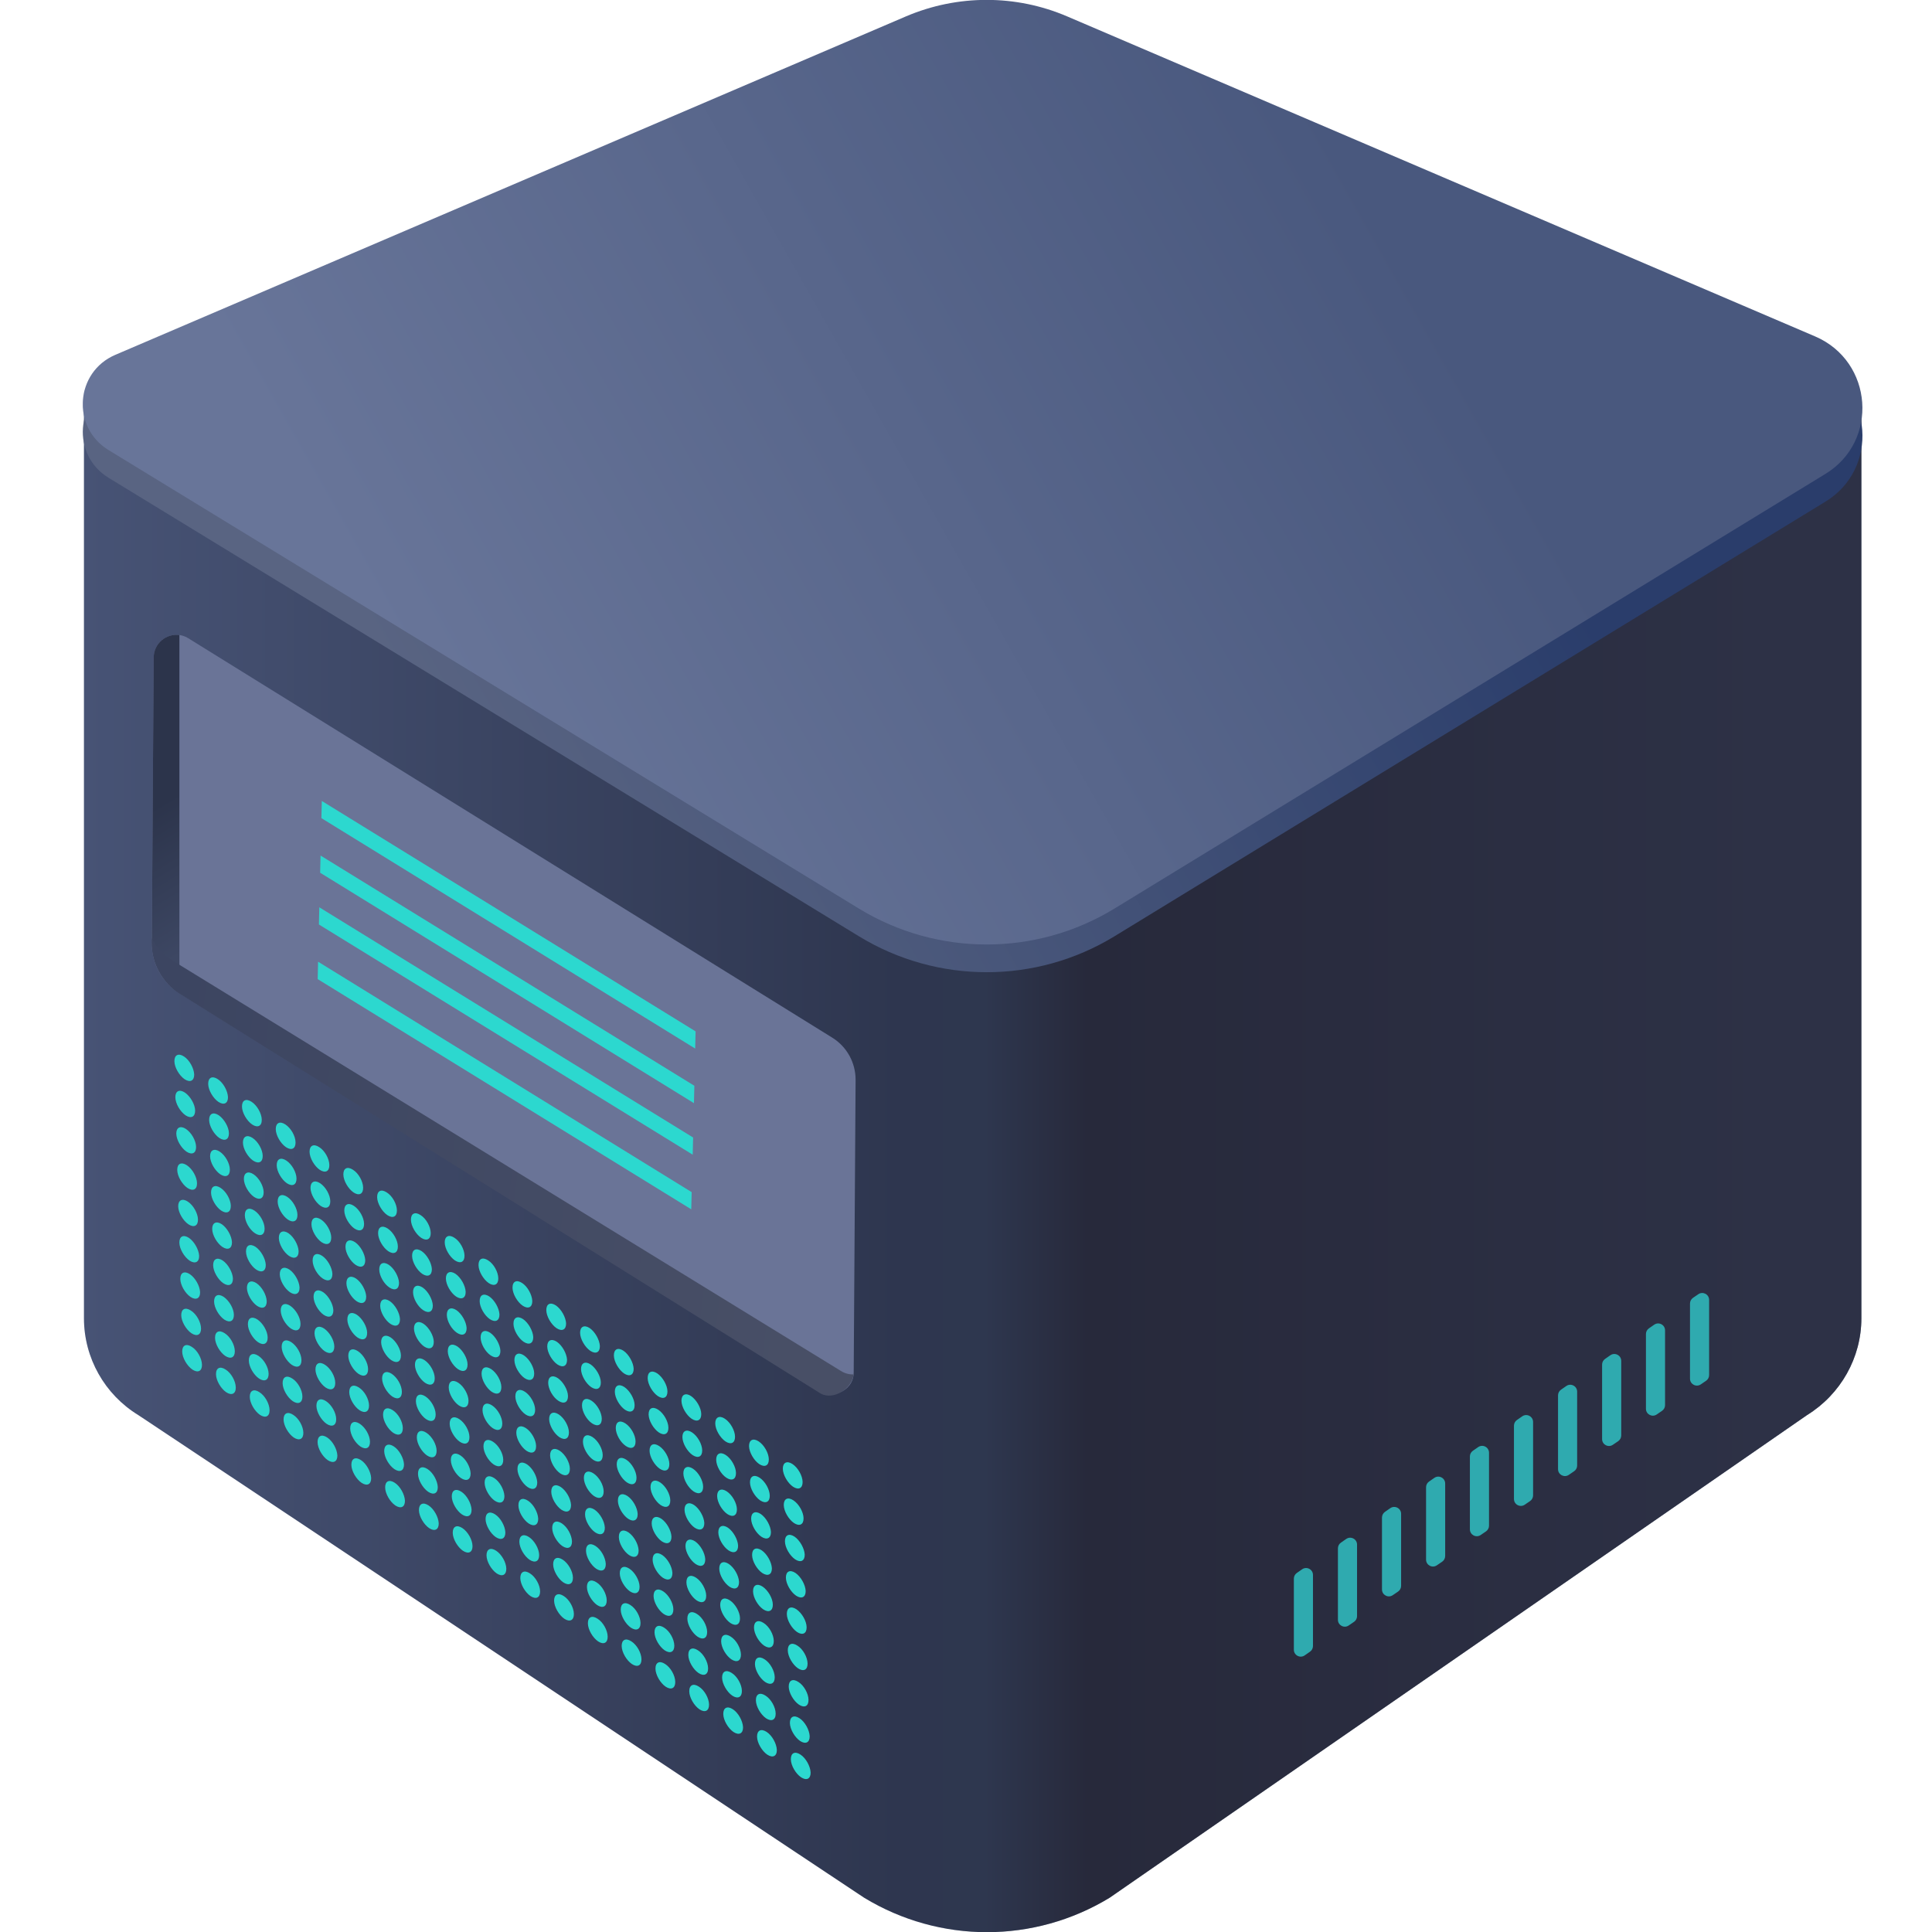 <svg width="140" height="140" viewBox="0 0 140 140" fill="none" xmlns="http://www.w3.org/2000/svg">
<g clip-path="url(#clip0)">
<path d="M6.084 28.267V95.53C6.084 98.402 7.588 101.055 10.021 102.542L62.618 137.516C68.093 140.845 74.936 140.845 80.41 137.516L130.946 102.542C133.379 101.038 134.882 98.385 134.882 95.53V28.892L6.084 28.267Z" fill="url(#paint0_linear)"/>
<path d="M6.084 28.892V95.53C6.084 98.402 7.588 101.055 10.021 102.542L62.618 137.516C68.093 140.845 74.936 140.845 80.41 137.516L130.946 102.542C133.379 101.038 134.882 98.385 134.882 95.53V28.892H6.084Z" fill="url(#paint1_linear)"/>
<path d="M132.267 36.358L80.751 67.852C75.074 71.316 67.927 71.316 62.25 67.852L7.862 34.618C5.175 32.979 5.446 28.974 8.352 27.724L65.663 3.191C69.397 1.603 73.604 1.603 77.321 3.191L131.54 26.389C135.747 28.197 136.17 33.992 132.267 36.358Z" fill="url(#paint2_linear)"/>
<path d="M132.264 34.349L80.748 65.844C75.071 69.307 67.924 69.307 62.247 65.844L7.859 32.609C5.172 30.97 5.443 26.966 8.349 25.716L65.66 1.183C69.394 -0.405 73.601 -0.405 77.318 1.183L131.537 24.381C135.744 26.189 136.167 31.984 132.264 34.349Z" fill="url(#paint3_linear)"/>
<path d="M93.758 114.394C93.758 114.23 93.838 114.077 93.972 113.983L94.358 113.715C94.689 113.485 95.143 113.722 95.143 114.126V119.278C95.143 119.441 95.063 119.595 94.928 119.688L94.543 119.956C94.212 120.187 93.758 119.949 93.758 119.546V114.394ZM96.951 117.376C96.951 117.777 97.401 118.015 97.733 117.788L98.118 117.525C98.255 117.432 98.337 117.278 98.337 117.112V111.929C98.337 111.525 97.883 111.288 97.551 111.519L97.166 111.787C97.031 111.88 96.951 112.033 96.951 112.197V117.376ZM100.144 115.179C100.144 115.581 100.594 115.819 100.926 115.592L101.312 115.329C101.448 115.236 101.53 115.081 101.53 114.916V109.699C101.53 109.295 101.076 109.058 100.744 109.288L100.359 109.556C100.225 109.65 100.144 109.803 100.144 109.967V115.179ZM103.338 113.016C103.338 113.418 103.788 113.656 104.12 113.429L104.505 113.166C104.642 113.073 104.723 112.918 104.723 112.753V107.503C104.723 107.099 104.269 106.862 103.938 107.092L103.552 107.36C103.418 107.453 103.338 107.607 103.338 107.77V113.016ZM106.514 110.82C106.514 111.222 106.964 111.459 107.296 111.233L107.682 110.97C107.818 110.876 107.9 110.722 107.9 110.557V105.272C107.9 104.868 107.446 104.631 107.114 104.862L106.729 105.13C106.594 105.223 106.514 105.376 106.514 105.54V110.82ZM109.707 108.623C109.707 109.025 110.158 109.263 110.489 109.036L110.875 108.773C111.011 108.68 111.093 108.525 111.093 108.36V103.042C111.093 102.638 110.639 102.401 110.308 102.631L109.922 102.899C109.788 102.993 109.707 103.146 109.707 103.31V108.623ZM112.901 106.461C112.901 106.863 113.351 107.1 113.683 106.874L114.068 106.61C114.205 106.517 114.286 106.363 114.286 106.198V100.846C114.286 100.442 113.832 100.204 113.501 100.435L113.115 100.703C112.981 100.796 112.901 100.95 112.901 101.113V106.461ZM116.094 104.281C116.094 104.683 116.544 104.921 116.876 104.694L117.262 104.431C117.398 104.338 117.48 104.183 117.48 104.018V98.615C117.48 98.212 117.026 97.974 116.694 98.205L116.309 98.473C116.174 98.566 116.094 98.719 116.094 98.883V104.281ZM119.271 102.085C119.271 102.487 119.721 102.724 120.053 102.498L120.438 102.234C120.574 102.141 120.656 101.987 120.656 101.821V96.402C120.656 95.998 120.202 95.761 119.871 95.991L119.485 96.259C119.351 96.353 119.271 96.506 119.271 96.67V102.085ZM122.682 94.046C122.546 94.139 122.464 94.294 122.464 94.459V99.905C122.464 100.307 122.914 100.545 123.246 100.318L123.631 100.055C123.768 99.962 123.849 99.807 123.849 99.642V94.196C123.849 93.794 123.399 93.556 123.067 93.783L122.682 94.046Z" fill="#2FAAAF"/>
<path d="M59.432 100.746L12.994 71.973C11.765 71.203 11 69.855 11 68.397L11.137 47.656C11.137 46.363 12.557 45.565 13.65 46.253L60.306 75.191C61.372 75.852 62 77.007 62 78.245L61.863 99.398C61.918 100.636 60.525 101.434 59.432 100.746Z" fill="url(#paint4_linear)"/>
<path d="M14.072 77.858C14.078 78.32 13.777 78.468 13.374 78.202C12.988 77.936 12.644 77.351 12.638 76.904C12.632 76.441 12.933 76.294 13.335 76.559C13.722 76.809 14.049 77.395 14.072 77.858Z" fill="#2CD8CF"/>
<path d="M16.52 79.499C16.526 79.962 16.225 80.109 15.823 79.844C15.436 79.578 15.093 78.992 15.086 78.546C15.08 78.083 15.381 77.935 15.784 78.201C16.17 78.451 16.498 79.036 16.52 79.499Z" fill="#2CD8CF"/>
<path d="M18.969 81.14C18.975 81.603 18.674 81.751 18.271 81.485C17.885 81.219 17.541 80.634 17.535 80.187C17.529 79.724 17.83 79.576 18.233 79.842C18.619 80.092 18.962 80.678 18.969 81.14Z" fill="#2CD8CF"/>
<path d="M21.417 82.782C21.424 83.244 21.122 83.392 20.72 83.126C20.333 82.861 19.99 82.275 19.983 81.828C19.977 81.366 20.278 81.218 20.681 81.483C21.084 81.749 21.411 82.319 21.417 82.782Z" fill="#2CD8CF"/>
<path d="M23.866 84.423C23.872 84.886 23.571 85.034 23.169 84.768C22.782 84.502 22.439 83.916 22.432 83.47C22.426 83.007 22.727 82.859 23.13 83.125C23.532 83.374 23.859 83.96 23.866 84.423Z" fill="#2CD8CF"/>
<path d="M26.314 86.064C26.321 86.527 26.02 86.675 25.617 86.409C25.23 86.143 24.887 85.558 24.881 85.111C24.874 84.648 25.175 84.501 25.578 84.766C25.98 85.016 26.308 85.602 26.314 86.064Z" fill="#2CD8CF"/>
<path d="M28.762 87.706C28.769 88.169 28.468 88.316 28.065 88.051C27.678 87.785 27.335 87.199 27.329 86.752C27.323 86.29 27.624 86.142 28.026 86.408C28.429 86.657 28.756 87.243 28.762 87.706Z" fill="#2CD8CF"/>
<path d="M31.211 89.347C31.218 89.81 30.917 89.958 30.514 89.692C30.127 89.426 29.784 88.841 29.778 88.394C29.771 87.931 30.072 87.783 30.475 88.049C30.878 88.299 31.205 88.885 31.211 89.347Z" fill="#2CD8CF"/>
<path d="M33.66 90.988C33.666 91.451 33.365 91.599 32.962 91.333C32.575 91.067 32.232 90.481 32.226 90.034C32.22 89.588 32.521 89.424 32.923 89.69C33.326 89.939 33.653 90.525 33.66 90.988Z" fill="#2CD8CF"/>
<path d="M36.108 92.63C36.115 93.093 35.813 93.241 35.411 92.975C35.024 92.709 34.681 92.123 34.675 91.677C34.668 91.214 34.969 91.066 35.372 91.332C35.774 91.582 36.102 92.167 36.108 92.63Z" fill="#2CD8CF"/>
<path d="M38.572 94.271C38.579 94.734 38.278 94.882 37.875 94.616C37.488 94.35 37.145 93.764 37.139 93.318C37.132 92.855 37.434 92.707 37.836 92.973C38.223 93.223 38.55 93.809 38.572 94.271Z" fill="#2CD8CF"/>
<path d="M41.021 95.896C41.027 96.359 40.726 96.507 40.324 96.241C39.937 95.975 39.594 95.39 39.587 94.943C39.581 94.48 39.882 94.332 40.285 94.598C40.671 94.864 40.999 95.45 41.021 95.896Z" fill="#2CD8CF"/>
<path d="M43.469 97.539C43.476 98.001 43.175 98.149 42.772 97.884C42.385 97.618 42.042 97.032 42.036 96.585C42.03 96.139 42.331 95.975 42.733 96.24C43.12 96.506 43.447 97.092 43.469 97.539Z" fill="#2CD8CF"/>
<path d="M45.918 99.179C45.924 99.642 45.623 99.79 45.22 99.524C44.834 99.258 44.49 98.672 44.484 98.226C44.478 97.763 44.779 97.615 45.181 97.881C45.568 98.147 45.895 98.733 45.918 99.179Z" fill="#2CD8CF"/>
<path d="M48.366 100.821C48.373 101.283 48.072 101.431 47.669 101.165C47.282 100.9 46.939 100.314 46.933 99.867C46.926 99.404 47.227 99.257 47.63 99.522C48.017 99.788 48.36 100.374 48.366 100.821Z" fill="#2CD8CF"/>
<path d="M50.815 102.463C50.821 102.926 50.52 103.073 50.117 102.808C49.731 102.542 49.387 101.956 49.381 101.509C49.375 101.063 49.676 100.899 50.078 101.165C50.465 101.431 50.809 102.016 50.815 102.463Z" fill="#2CD8CF"/>
<path d="M53.263 104.104C53.27 104.567 52.969 104.715 52.566 104.449C52.179 104.183 51.836 103.598 51.83 103.151C51.824 102.704 52.125 102.54 52.527 102.806C52.93 103.072 53.257 103.658 53.263 104.104Z" fill="#2CD8CF"/>
<path d="M55.712 105.746C55.718 106.208 55.417 106.356 55.014 106.091C54.628 105.825 54.285 105.239 54.278 104.792C54.272 104.346 54.573 104.182 54.976 104.448C55.378 104.713 55.706 105.299 55.712 105.746Z" fill="#2CD8CF"/>
<path d="M58.16 107.387C58.166 107.85 57.865 107.998 57.463 107.732C57.076 107.466 56.733 106.88 56.727 106.434C56.72 105.987 57.021 105.823 57.424 106.089C57.827 106.355 58.154 106.94 58.16 107.387Z" fill="#2CD8CF"/>
<path d="M14.14 80.473C14.146 80.936 13.845 81.084 13.443 80.818C13.056 80.552 12.713 79.967 12.706 79.52C12.7 79.057 13.001 78.909 13.404 79.175C13.79 79.441 14.134 80.026 14.14 80.473Z" fill="#2CD8CF"/>
<path d="M16.589 82.115C16.595 82.577 16.294 82.725 15.891 82.46C15.505 82.194 15.161 81.608 15.155 81.161C15.149 80.699 15.45 80.551 15.852 80.817C16.239 81.082 16.582 81.668 16.589 82.115Z" fill="#2CD8CF"/>
<path d="M19.037 83.757C19.044 84.22 18.742 84.368 18.34 84.102C17.953 83.836 17.61 83.25 17.604 82.804C17.597 82.357 17.898 82.193 18.301 82.459C18.703 82.724 19.031 83.31 19.037 83.757Z" fill="#2CD8CF"/>
<path d="M21.486 85.398C21.492 85.86 21.191 86.008 20.788 85.742C20.402 85.477 20.058 84.891 20.052 84.444C20.046 83.981 20.347 83.834 20.75 84.099C21.152 84.365 21.48 84.951 21.486 85.398Z" fill="#2CD8CF"/>
<path d="M23.934 87.04C23.941 87.503 23.639 87.65 23.237 87.385C22.85 87.119 22.507 86.533 22.5 86.086C22.494 85.64 22.795 85.476 23.198 85.742C23.601 86.007 23.928 86.593 23.934 87.04Z" fill="#2CD8CF"/>
<path d="M26.382 88.68C26.389 89.143 26.088 89.291 25.685 89.025C25.298 88.759 24.955 88.174 24.949 87.727C24.942 87.264 25.244 87.116 25.646 87.382C26.049 87.648 26.376 88.234 26.382 88.68Z" fill="#2CD8CF"/>
<path d="M28.831 90.322C28.838 90.784 28.536 90.932 28.134 90.667C27.747 90.401 27.404 89.815 27.398 89.368C27.391 88.906 27.692 88.758 28.095 89.023C28.498 89.289 28.825 89.875 28.831 90.322Z" fill="#2CD8CF"/>
<path d="M31.295 91.963C31.302 92.425 31.001 92.573 30.598 92.308C30.211 92.042 29.868 91.456 29.862 91.009C29.855 90.547 30.157 90.399 30.559 90.665C30.946 90.93 31.273 91.516 31.295 91.963Z" fill="#2CD8CF"/>
<path d="M33.744 93.605C33.751 94.068 33.45 94.216 33.047 93.95C32.66 93.684 32.317 93.098 32.311 92.652C32.304 92.205 32.605 92.041 33.008 92.307C33.395 92.573 33.722 93.159 33.744 93.605Z" fill="#2CD8CF"/>
<path d="M36.193 95.246C36.199 95.708 35.898 95.856 35.495 95.591C35.108 95.325 34.765 94.739 34.759 94.292C34.752 93.83 35.054 93.682 35.456 93.947C35.843 94.213 36.17 94.799 36.193 95.246Z" fill="#2CD8CF"/>
<path d="M38.641 96.887C38.648 97.35 38.346 97.498 37.944 97.232C37.557 96.966 37.214 96.38 37.208 95.934C37.201 95.471 37.502 95.323 37.905 95.589C38.292 95.855 38.619 96.441 38.641 96.887Z" fill="#2CD8CF"/>
<path d="M41.09 98.529C41.096 98.992 40.795 99.14 40.392 98.874C40.005 98.608 39.662 98.023 39.656 97.576C39.65 97.129 39.951 96.966 40.353 97.231C40.74 97.497 41.067 98.083 41.09 98.529Z" fill="#2CD8CF"/>
<path d="M43.538 100.171C43.544 100.634 43.243 100.781 42.84 100.516C42.454 100.25 42.111 99.664 42.104 99.217C42.098 98.771 42.399 98.607 42.802 98.873C43.188 99.138 43.532 99.724 43.538 100.171Z" fill="#2CD8CF"/>
<path d="M45.986 101.811C45.993 102.274 45.692 102.422 45.289 102.156C44.903 101.89 44.559 101.305 44.553 100.858C44.547 100.395 44.848 100.247 45.25 100.513C45.637 100.779 45.98 101.365 45.986 101.811Z" fill="#2CD8CF"/>
<path d="M48.435 103.453C48.441 103.915 48.14 104.063 47.738 103.798C47.351 103.532 47.008 102.946 47.001 102.499C46.995 102.037 47.296 101.889 47.699 102.154C48.101 102.42 48.429 103.006 48.435 103.453Z" fill="#2CD8CF"/>
<path d="M50.884 105.095C50.89 105.558 50.589 105.705 50.186 105.44C49.8 105.174 49.456 104.588 49.45 104.142C49.444 103.695 49.745 103.531 50.147 103.797C50.55 104.062 50.877 104.648 50.884 105.095Z" fill="#2CD8CF"/>
<path d="M53.332 106.736C53.338 107.199 53.037 107.347 52.635 107.081C52.232 106.816 51.905 106.23 51.898 105.783C51.892 105.336 52.193 105.172 52.596 105.438C52.998 105.704 53.326 106.29 53.332 106.736Z" fill="#2CD8CF"/>
<path d="M55.78 108.378C55.787 108.841 55.486 108.988 55.083 108.723C54.696 108.457 54.353 107.871 54.347 107.424C54.34 106.978 54.641 106.814 55.044 107.08C55.447 107.345 55.774 107.931 55.78 108.378Z" fill="#2CD8CF"/>
<path d="M58.229 110.018C58.235 110.481 57.934 110.629 57.532 110.363C57.145 110.097 56.802 109.512 56.795 109.065C56.789 108.602 57.09 108.454 57.493 108.72C57.895 108.986 58.223 109.572 58.229 110.018Z" fill="#2CD8CF"/>
<path d="M14.209 83.106C14.215 83.569 13.914 83.717 13.511 83.451C13.125 83.185 12.782 82.6 12.775 82.153C12.769 81.706 13.07 81.542 13.473 81.808C13.875 82.074 14.203 82.659 14.209 83.106Z" fill="#2CD8CF"/>
<path d="M16.657 84.748C16.664 85.21 16.363 85.358 15.96 85.093C15.573 84.827 15.23 84.241 15.224 83.794C15.217 83.348 15.518 83.184 15.921 83.45C16.324 83.715 16.651 84.301 16.657 84.748Z" fill="#2CD8CF"/>
<path d="M19.106 86.389C19.112 86.852 18.811 87 18.409 86.734C18.022 86.468 17.679 85.882 17.672 85.436C17.666 84.989 17.967 84.825 18.37 85.091C18.772 85.356 19.1 85.942 19.106 86.389Z" fill="#2CD8CF"/>
<path d="M21.554 88.029C21.561 88.492 21.26 88.64 20.857 88.374C20.47 88.109 20.127 87.523 20.121 87.076C20.114 86.613 20.415 86.466 20.818 86.731C21.221 86.997 21.548 87.583 21.554 88.029Z" fill="#2CD8CF"/>
<path d="M24.003 89.671C24.009 90.134 23.708 90.281 23.305 90.016C22.919 89.75 22.575 89.164 22.569 88.718C22.563 88.255 22.864 88.107 23.266 88.373C23.669 88.638 23.996 89.224 24.003 89.671Z" fill="#2CD8CF"/>
<path d="M26.467 91.312C26.474 91.775 26.172 91.923 25.77 91.657C25.383 91.391 25.04 90.805 25.034 90.359C25.027 89.896 25.328 89.748 25.731 90.014C26.118 90.28 26.445 90.866 26.467 91.312Z" fill="#2CD8CF"/>
<path d="M28.916 92.954C28.922 93.416 28.621 93.564 28.218 93.298C27.816 93.033 27.488 92.447 27.482 92C27.476 91.537 27.777 91.39 28.179 91.655C28.566 91.921 28.893 92.507 28.916 92.954Z" fill="#2CD8CF"/>
<path d="M31.364 94.596C31.371 95.058 31.07 95.206 30.667 94.941C30.264 94.675 29.937 94.089 29.931 93.642C29.924 93.196 30.225 93.032 30.628 93.298C31.015 93.564 31.342 94.149 31.364 94.596Z" fill="#2CD8CF"/>
<path d="M33.813 96.237C33.819 96.7 33.518 96.848 33.115 96.582C32.713 96.317 32.385 95.731 32.379 95.284C32.373 94.837 32.674 94.673 33.076 94.939C33.463 95.205 33.791 95.791 33.813 96.237Z" fill="#2CD8CF"/>
<path d="M36.261 97.878C36.268 98.341 35.967 98.488 35.564 98.223C35.161 97.957 34.834 97.371 34.828 96.924C34.821 96.462 35.122 96.314 35.525 96.579C35.912 96.845 36.239 97.431 36.261 97.878Z" fill="#2CD8CF"/>
<path d="M38.71 99.519C38.716 99.982 38.415 100.13 38.012 99.864C37.626 99.598 37.282 99.013 37.276 98.566C37.27 98.103 37.571 97.955 37.973 98.221C38.36 98.487 38.703 99.072 38.71 99.519Z" fill="#2CD8CF"/>
<path d="M41.158 101.162C41.164 101.624 40.863 101.772 40.461 101.506C40.058 101.241 39.731 100.655 39.724 100.208C39.718 99.761 40.019 99.598 40.422 99.863C40.809 100.129 41.152 100.715 41.158 101.162Z" fill="#2CD8CF"/>
<path d="M43.607 102.802C43.613 103.265 43.312 103.413 42.909 103.147C42.507 102.881 42.179 102.295 42.173 101.849C42.167 101.386 42.468 101.238 42.87 101.504C43.273 101.769 43.6 102.355 43.607 102.802Z" fill="#2CD8CF"/>
<path d="M46.055 104.443C46.061 104.906 45.76 105.054 45.358 104.788C44.955 104.522 44.628 103.937 44.621 103.49C44.615 103.027 44.916 102.879 45.319 103.145C45.721 103.411 46.049 103.997 46.055 104.443Z" fill="#2CD8CF"/>
<path d="M48.504 106.085C48.51 106.547 48.209 106.695 47.806 106.43C47.42 106.164 47.076 105.578 47.07 105.131C47.064 104.669 47.365 104.521 47.767 104.787C48.17 105.052 48.498 105.638 48.504 106.085Z" fill="#2CD8CF"/>
<path d="M50.952 107.727C50.959 108.19 50.657 108.338 50.255 108.072C49.868 107.806 49.525 107.22 49.519 106.774C49.512 106.327 49.813 106.163 50.216 106.429C50.618 106.694 50.946 107.28 50.952 107.727Z" fill="#2CD8CF"/>
<path d="M53.4 109.368C53.407 109.831 53.106 109.979 52.703 109.713C52.316 109.447 51.973 108.862 51.967 108.415C51.961 107.968 52.261 107.805 52.664 108.07C53.067 108.336 53.394 108.922 53.4 109.368Z" fill="#2CD8CF"/>
<path d="M55.865 111.01C55.871 111.472 55.57 111.62 55.168 111.355C54.781 111.089 54.438 110.503 54.431 110.056C54.425 109.61 54.726 109.446 55.129 109.711C55.516 109.977 55.843 110.563 55.865 111.01Z" fill="#2CD8CF"/>
<path d="M58.313 112.65C58.32 113.113 58.019 113.261 57.616 112.995C57.229 112.729 56.886 112.143 56.88 111.697C56.873 111.234 57.174 111.086 57.577 111.352C57.964 111.618 58.291 112.204 58.313 112.65Z" fill="#2CD8CF"/>
<path d="M14.277 85.737C14.284 86.2 13.983 86.348 13.58 86.082C13.193 85.816 12.85 85.231 12.844 84.784C12.837 84.321 13.139 84.174 13.541 84.439C13.944 84.705 14.271 85.291 14.277 85.737Z" fill="#2CD8CF"/>
<path d="M16.726 87.379C16.733 87.842 16.431 87.989 16.029 87.724C15.642 87.458 15.299 86.872 15.293 86.425C15.286 85.963 15.587 85.815 15.99 86.081C16.393 86.346 16.72 86.932 16.726 87.379Z" fill="#2CD8CF"/>
<path d="M19.174 89.02C19.181 89.483 18.88 89.631 18.477 89.365C18.074 89.099 17.747 88.514 17.741 88.067C17.734 87.604 18.035 87.456 18.438 87.722C18.841 87.988 19.168 88.573 19.174 89.02Z" fill="#2CD8CF"/>
<path d="M21.639 90.662C21.645 91.125 21.344 91.273 20.942 91.007C20.555 90.741 20.212 90.156 20.206 89.709C20.199 89.262 20.5 89.099 20.903 89.364C21.29 89.63 21.617 90.216 21.639 90.662Z" fill="#2CD8CF"/>
<path d="M24.087 92.303C24.094 92.766 23.793 92.913 23.39 92.648C22.987 92.382 22.66 91.796 22.654 91.349C22.647 90.887 22.948 90.739 23.351 91.005C23.738 91.27 24.065 91.856 24.087 92.303Z" fill="#2CD8CF"/>
<path d="M26.536 93.945C26.542 94.408 26.241 94.556 25.838 94.29C25.452 94.024 25.108 93.438 25.102 92.992C25.096 92.545 25.397 92.381 25.799 92.647C26.186 92.913 26.514 93.499 26.536 93.945Z" fill="#2CD8CF"/>
<path d="M28.984 95.586C28.991 96.048 28.69 96.196 28.287 95.93C27.9 95.665 27.557 95.079 27.551 94.632C27.544 94.17 27.846 94.022 28.248 94.287C28.635 94.553 28.962 95.139 28.984 95.586Z" fill="#2CD8CF"/>
<path d="M31.433 97.228C31.439 97.691 31.138 97.838 30.735 97.573C30.349 97.307 30.005 96.721 29.999 96.275C29.993 95.828 30.294 95.664 30.697 95.93C31.083 96.196 31.427 96.781 31.433 97.228Z" fill="#2CD8CF"/>
<path d="M33.881 98.868C33.888 99.331 33.587 99.479 33.184 99.213C32.797 98.947 32.454 98.362 32.448 97.915C32.441 97.452 32.742 97.305 33.145 97.57C33.532 97.836 33.875 98.422 33.881 98.868Z" fill="#2CD8CF"/>
<path d="M36.33 100.51C36.336 100.973 36.035 101.12 35.632 100.855C35.246 100.589 34.903 100.003 34.896 99.556C34.89 99.094 35.191 98.946 35.594 99.212C35.996 99.477 36.324 100.063 36.33 100.51Z" fill="#2CD8CF"/>
<path d="M38.778 102.151C38.785 102.614 38.483 102.762 38.081 102.496C37.694 102.23 37.351 101.645 37.345 101.198C37.338 100.735 37.639 100.587 38.042 100.853C38.445 101.119 38.772 101.705 38.778 102.151Z" fill="#2CD8CF"/>
<path d="M41.227 103.794C41.233 104.256 40.932 104.404 40.529 104.138C40.143 103.873 39.8 103.287 39.793 102.84C39.787 102.393 40.088 102.23 40.491 102.495C40.893 102.761 41.221 103.347 41.227 103.794Z" fill="#2CD8CF"/>
<path d="M43.675 105.434C43.682 105.897 43.381 106.045 42.978 105.779C42.591 105.513 42.248 104.927 42.242 104.481C42.235 104.018 42.536 103.87 42.939 104.136C43.342 104.401 43.669 104.987 43.675 105.434Z" fill="#2CD8CF"/>
<path d="M46.124 107.075C46.13 107.538 45.829 107.686 45.426 107.42C45.04 107.154 44.697 106.569 44.69 106.122C44.684 105.659 44.985 105.511 45.388 105.777C45.79 106.043 46.118 106.629 46.124 107.075Z" fill="#2CD8CF"/>
<path d="M48.572 108.718C48.579 109.18 48.278 109.328 47.875 109.063C47.488 108.797 47.145 108.211 47.139 107.764C47.133 107.318 47.433 107.154 47.836 107.42C48.239 107.685 48.566 108.271 48.572 108.718Z" fill="#2CD8CF"/>
<path d="M51.037 110.359C51.043 110.822 50.742 110.969 50.34 110.704C49.953 110.438 49.61 109.852 49.603 109.405C49.597 108.959 49.898 108.795 50.301 109.061C50.687 109.327 51.015 109.912 51.037 110.359Z" fill="#2CD8CF"/>
<path d="M53.485 112C53.492 112.463 53.19 112.611 52.788 112.345C52.401 112.079 52.058 111.494 52.052 111.047C52.045 110.6 52.346 110.436 52.749 110.702C53.136 110.968 53.463 111.554 53.485 112Z" fill="#2CD8CF"/>
<path d="M55.934 113.641C55.94 114.104 55.639 114.251 55.236 113.986C54.849 113.72 54.506 113.134 54.5 112.687C54.493 112.225 54.795 112.077 55.197 112.343C55.584 112.608 55.911 113.194 55.934 113.641Z" fill="#2CD8CF"/>
<path d="M58.382 115.282C58.389 115.745 58.088 115.893 57.685 115.627C57.298 115.361 56.955 114.776 56.949 114.329C56.942 113.866 57.243 113.718 57.646 113.984C58.033 114.25 58.36 114.836 58.382 115.282Z" fill="#2CD8CF"/>
<path d="M14.346 88.371C14.353 88.833 14.052 88.981 13.649 88.715C13.262 88.45 12.919 87.864 12.913 87.417C12.906 86.97 13.207 86.807 13.61 87.072C14.013 87.338 14.34 87.924 14.346 88.371Z" fill="#2CD8CF"/>
<path d="M16.81 90.012C16.817 90.474 16.516 90.622 16.113 90.356C15.726 90.091 15.383 89.505 15.377 89.058C15.371 88.612 15.672 88.448 16.074 88.713C16.461 88.979 16.788 89.565 16.81 90.012Z" fill="#2CD8CF"/>
<path d="M19.259 91.652C19.266 92.115 18.965 92.263 18.562 91.997C18.175 91.731 17.832 91.145 17.826 90.699C17.819 90.236 18.12 90.088 18.523 90.354C18.91 90.62 19.237 91.206 19.259 91.652Z" fill="#2CD8CF"/>
<path d="M21.707 93.294C21.714 93.757 21.413 93.905 21.01 93.639C20.623 93.374 20.28 92.788 20.274 92.341C20.268 91.894 20.569 91.731 20.971 91.996C21.358 92.262 21.685 92.848 21.707 93.294Z" fill="#2CD8CF"/>
<path d="M24.156 94.935C24.162 95.398 23.861 95.545 23.459 95.28C23.072 95.014 22.729 94.428 22.722 93.981C22.716 93.519 23.017 93.371 23.42 93.637C23.806 93.903 24.134 94.488 24.156 94.935Z" fill="#2CD8CF"/>
<path d="M26.605 96.576C26.611 97.039 26.31 97.187 25.907 96.921C25.52 96.655 25.177 96.07 25.171 95.623C25.165 95.16 25.466 95.012 25.868 95.278C26.255 95.544 26.598 96.129 26.605 96.576Z" fill="#2CD8CF"/>
<path d="M29.053 98.219C29.059 98.681 28.758 98.829 28.355 98.564C27.969 98.298 27.626 97.712 27.619 97.265C27.613 96.819 27.914 96.655 28.317 96.92C28.703 97.186 29.047 97.772 29.053 98.219Z" fill="#2CD8CF"/>
<path d="M31.502 99.86C31.508 100.323 31.207 100.471 30.804 100.205C30.418 99.939 30.074 99.353 30.068 98.907C30.062 98.46 30.363 98.296 30.765 98.562C31.168 98.827 31.495 99.413 31.502 99.86Z" fill="#2CD8CF"/>
<path d="M33.95 101.5C33.956 101.963 33.655 102.111 33.253 101.845C32.866 101.579 32.523 100.994 32.516 100.547C32.51 100.084 32.811 99.936 33.214 100.202C33.616 100.468 33.944 101.054 33.95 101.5Z" fill="#2CD8CF"/>
<path d="M36.398 103.142C36.405 103.605 36.104 103.752 35.701 103.487C35.314 103.221 34.971 102.635 34.965 102.189C34.958 101.726 35.259 101.578 35.662 101.844C36.065 102.109 36.392 102.695 36.398 103.142Z" fill="#2CD8CF"/>
<path d="M38.847 104.784C38.853 105.247 38.552 105.395 38.15 105.129C37.763 104.863 37.42 104.278 37.413 103.831C37.407 103.384 37.708 103.22 38.111 103.486C38.514 103.752 38.841 104.338 38.847 104.784Z" fill="#2CD8CF"/>
<path d="M41.295 106.425C41.302 106.887 41.001 107.035 40.598 106.77C40.211 106.504 39.868 105.918 39.862 105.471C39.855 105.009 40.157 104.861 40.559 105.126C40.962 105.392 41.289 105.978 41.295 106.425Z" fill="#2CD8CF"/>
<path d="M43.744 108.066C43.751 108.529 43.449 108.677 43.047 108.411C42.66 108.145 42.317 107.559 42.31 107.113C42.304 106.65 42.605 106.502 43.008 106.768C43.41 107.034 43.738 107.603 43.744 108.066Z" fill="#2CD8CF"/>
<path d="M46.208 109.707C46.215 110.17 45.914 110.318 45.511 110.052C45.124 109.786 44.781 109.201 44.775 108.754C44.768 108.291 45.069 108.143 45.472 108.409C45.859 108.675 46.186 109.245 46.208 109.707Z" fill="#2CD8CF"/>
<path d="M48.657 111.35C48.663 111.812 48.362 111.96 47.96 111.694C47.573 111.429 47.23 110.843 47.223 110.396C47.217 109.949 47.518 109.786 47.921 110.051C48.307 110.317 48.635 110.887 48.657 111.35Z" fill="#2CD8CF"/>
<path d="M51.105 112.991C51.112 113.454 50.811 113.601 50.408 113.336C50.021 113.07 49.678 112.484 49.672 112.038C49.666 111.591 49.967 111.427 50.369 111.693C50.756 111.959 51.083 112.529 51.105 112.991Z" fill="#2CD8CF"/>
<path d="M53.554 114.631C53.56 115.094 53.259 115.242 52.856 114.976C52.47 114.71 52.126 114.125 52.12 113.678C52.114 113.215 52.415 113.068 52.817 113.333C53.204 113.599 53.531 114.169 53.554 114.631Z" fill="#2CD8CF"/>
<path d="M56.002 116.273C56.009 116.736 55.708 116.883 55.305 116.618C54.918 116.352 54.575 115.766 54.569 115.32C54.562 114.857 54.864 114.709 55.266 114.975C55.653 115.241 55.996 115.81 56.002 116.273Z" fill="#2CD8CF"/>
<path d="M58.451 117.914C58.457 118.377 58.156 118.525 57.753 118.259C57.367 117.993 57.023 117.408 57.017 116.961C57.011 116.498 57.312 116.35 57.715 116.616C58.101 116.882 58.444 117.452 58.451 117.914Z" fill="#2CD8CF"/>
<path d="M14.431 91.001C14.437 91.464 14.136 91.612 13.733 91.346C13.347 91.08 13.003 90.495 12.997 90.048C12.991 89.585 13.292 89.438 13.694 89.703C14.081 89.969 14.408 90.555 14.431 91.001Z" fill="#2CD8CF"/>
<path d="M16.879 92.643C16.886 93.106 16.585 93.253 16.182 92.988C15.795 92.722 15.452 92.136 15.446 91.689C15.439 91.227 15.741 91.079 16.143 91.344C16.53 91.61 16.857 92.196 16.879 92.643Z" fill="#2CD8CF"/>
<path d="M19.328 94.285C19.334 94.748 19.033 94.896 18.63 94.63C18.244 94.364 17.9 93.778 17.894 93.332C17.888 92.885 18.189 92.721 18.591 92.987C18.978 93.253 19.305 93.823 19.328 94.285Z" fill="#2CD8CF"/>
<path d="M21.776 95.926C21.782 96.388 21.481 96.536 21.079 96.27C20.692 96.005 20.349 95.419 20.342 94.972C20.336 94.51 20.637 94.362 21.04 94.627C21.426 94.893 21.77 95.463 21.776 95.926Z" fill="#2CD8CF"/>
<path d="M24.225 97.568C24.231 98.031 23.93 98.178 23.527 97.913C23.141 97.647 22.797 97.061 22.791 96.615C22.785 96.168 23.086 96.004 23.488 96.27C23.875 96.535 24.218 97.105 24.225 97.568Z" fill="#2CD8CF"/>
<path d="M26.673 99.208C26.68 99.671 26.378 99.819 25.976 99.553C25.589 99.287 25.246 98.702 25.239 98.255C25.233 97.792 25.534 97.644 25.937 97.91C26.34 98.176 26.667 98.746 26.673 99.208Z" fill="#2CD8CF"/>
<path d="M29.122 100.851C29.128 101.313 28.827 101.461 28.424 101.196C28.038 100.93 27.695 100.344 27.688 99.897C27.682 99.451 27.983 99.287 28.386 99.552C28.788 99.818 29.115 100.388 29.122 100.851Z" fill="#2CD8CF"/>
<path d="M31.57 102.491C31.577 102.954 31.276 103.102 30.873 102.836C30.486 102.57 30.143 101.985 30.137 101.538C30.13 101.075 30.431 100.927 30.834 101.193C31.237 101.459 31.564 102.029 31.57 102.491Z" fill="#2CD8CF"/>
<path d="M34.018 104.133C34.025 104.595 33.724 104.743 33.321 104.477C32.934 104.212 32.591 103.626 32.585 103.179C32.578 102.716 32.88 102.569 33.282 102.834C33.685 103.1 34.012 103.67 34.018 104.133Z" fill="#2CD8CF"/>
<path d="M36.467 105.774C36.474 106.237 36.172 106.385 35.77 106.119C35.383 105.853 35.04 105.267 35.034 104.821C35.027 104.358 35.328 104.21 35.731 104.476C36.133 104.741 36.461 105.311 36.467 105.774Z" fill="#2CD8CF"/>
<path d="M38.931 107.415C38.938 107.878 38.637 108.026 38.234 107.76C37.847 107.494 37.504 106.908 37.498 106.462C37.491 105.999 37.792 105.851 38.195 106.117C38.582 106.383 38.909 106.953 38.931 107.415Z" fill="#2CD8CF"/>
<path d="M41.38 109.057C41.386 109.519 41.085 109.667 40.683 109.401C40.296 109.136 39.953 108.55 39.947 108.103C39.94 107.641 40.241 107.493 40.644 107.758C41.031 108.024 41.358 108.594 41.38 109.057Z" fill="#2CD8CF"/>
<path d="M43.828 110.698C43.835 111.161 43.534 111.308 43.131 111.043C42.744 110.777 42.401 110.191 42.395 109.745C42.388 109.282 42.69 109.134 43.092 109.4C43.479 109.666 43.806 110.235 43.828 110.698Z" fill="#2CD8CF"/>
<path d="M46.277 112.339C46.284 112.802 45.983 112.95 45.58 112.684C45.193 112.418 44.85 111.833 44.844 111.386C44.837 110.923 45.138 110.775 45.541 111.041C45.928 111.307 46.255 111.877 46.277 112.339Z" fill="#2CD8CF"/>
<path d="M48.725 113.981C48.732 114.443 48.431 114.591 48.028 114.326C47.642 114.06 47.298 113.474 47.292 113.027C47.285 112.565 47.587 112.417 47.989 112.683C48.376 112.948 48.703 113.518 48.725 113.981Z" fill="#2CD8CF"/>
<path d="M51.174 115.622C51.18 116.085 50.879 116.233 50.476 115.967C50.09 115.701 49.746 115.115 49.74 114.669C49.734 114.206 50.035 114.058 50.438 114.324C50.824 114.574 51.167 115.159 51.174 115.622Z" fill="#2CD8CF"/>
<path d="M53.623 117.264C53.629 117.726 53.328 117.874 52.925 117.608C52.538 117.342 52.195 116.757 52.189 116.31C52.182 115.847 52.484 115.7 52.886 115.965C53.273 116.215 53.616 116.801 53.623 117.264Z" fill="#2CD8CF"/>
<path d="M56.071 118.905C56.077 119.368 55.776 119.516 55.373 119.25C54.987 118.984 54.644 118.398 54.637 117.952C54.631 117.489 54.932 117.341 55.335 117.607C55.737 117.856 56.064 118.442 56.071 118.905Z" fill="#2CD8CF"/>
<path d="M58.52 120.546C58.526 121.009 58.225 121.157 57.822 120.891C57.436 120.625 57.092 120.04 57.086 119.593C57.08 119.13 57.381 118.982 57.783 119.248C58.186 119.498 58.513 120.084 58.52 120.546Z" fill="#2CD8CF"/>
<path d="M14.499 93.633C14.506 94.096 14.205 94.244 13.802 93.978C13.415 93.713 13.072 93.127 13.066 92.68C13.059 92.217 13.361 92.07 13.763 92.335C14.15 92.601 14.477 93.171 14.499 93.633Z" fill="#2CD8CF"/>
<path d="M16.948 95.275C16.954 95.738 16.653 95.885 16.25 95.62C15.864 95.354 15.521 94.768 15.514 94.322C15.508 93.859 15.809 93.711 16.212 93.977C16.598 94.243 16.941 94.812 16.948 95.275Z" fill="#2CD8CF"/>
<path d="M19.396 96.916C19.403 97.379 19.102 97.527 18.699 97.261C18.312 96.995 17.969 96.41 17.963 95.963C17.956 95.5 18.257 95.352 18.66 95.618C19.047 95.884 19.39 96.454 19.396 96.916Z" fill="#2CD8CF"/>
<path d="M21.845 98.558C21.851 99.02 21.55 99.168 21.148 98.903C20.761 98.637 20.418 98.051 20.411 97.604C20.405 97.142 20.706 96.994 21.109 97.259C21.511 97.525 21.838 98.095 21.845 98.558Z" fill="#2CD8CF"/>
<path d="M24.293 100.199C24.3 100.662 23.998 100.81 23.596 100.544C23.209 100.278 22.866 99.692 22.86 99.246C22.853 98.783 23.154 98.635 23.557 98.901C23.96 99.166 24.287 99.736 24.293 100.199Z" fill="#2CD8CF"/>
<path d="M26.742 101.84C26.748 102.303 26.447 102.451 26.045 102.185C25.658 101.919 25.315 101.334 25.308 100.887C25.302 100.424 25.603 100.277 26.006 100.542C26.408 100.792 26.735 101.378 26.742 101.84Z" fill="#2CD8CF"/>
<path d="M29.19 103.482C29.197 103.945 28.896 104.092 28.493 103.827C28.106 103.561 27.763 102.975 27.757 102.528C27.75 102.066 28.051 101.918 28.454 102.184C28.857 102.433 29.184 103.019 29.19 103.482Z" fill="#2CD8CF"/>
<path d="M31.639 105.123C31.645 105.586 31.344 105.734 30.941 105.468C30.555 105.202 30.211 104.617 30.205 104.17C30.199 103.707 30.5 103.559 30.902 103.825C31.305 104.091 31.632 104.661 31.639 105.123Z" fill="#2CD8CF"/>
<path d="M34.103 106.764C34.11 107.227 33.809 107.375 33.406 107.109C33.019 106.843 32.676 106.258 32.67 105.811C32.663 105.348 32.964 105.2 33.367 105.466C33.77 105.732 34.081 106.302 34.103 106.764Z" fill="#2CD8CF"/>
<path d="M36.552 108.406C36.558 108.869 36.257 109.016 35.854 108.751C35.468 108.485 35.124 107.899 35.118 107.452C35.112 106.99 35.413 106.842 35.815 107.108C36.218 107.373 36.529 107.943 36.552 108.406Z" fill="#2CD8CF"/>
<path d="M39 110.047C39.007 110.51 38.706 110.658 38.303 110.392C37.916 110.126 37.573 109.541 37.567 109.094C37.56 108.631 37.861 108.483 38.264 108.749C38.65 108.999 38.978 109.585 39 110.047Z" fill="#2CD8CF"/>
<path d="M41.449 111.689C41.455 112.151 41.154 112.299 40.751 112.034C40.364 111.768 40.021 111.182 40.015 110.735C40.008 110.273 40.31 110.125 40.712 110.39C41.115 110.656 41.426 111.226 41.449 111.689Z" fill="#2CD8CF"/>
<path d="M43.897 113.33C43.904 113.793 43.603 113.941 43.2 113.675C42.813 113.409 42.47 112.823 42.464 112.377C42.457 111.914 42.758 111.766 43.161 112.032C43.564 112.297 43.875 112.868 43.897 113.33Z" fill="#2CD8CF"/>
<path d="M46.346 114.971C46.352 115.434 46.051 115.582 45.648 115.316C45.262 115.05 44.918 114.465 44.912 114.018C44.906 113.555 45.207 113.407 45.609 113.673C45.996 113.923 46.339 114.509 46.346 114.971Z" fill="#2CD8CF"/>
<path d="M48.794 116.613C48.8 117.076 48.499 117.223 48.097 116.958C47.71 116.692 47.367 116.106 47.361 115.659C47.354 115.197 47.655 115.049 48.058 115.315C48.444 115.565 48.788 116.15 48.794 116.613Z" fill="#2CD8CF"/>
<path d="M51.243 118.254C51.249 118.717 50.948 118.865 50.545 118.599C50.159 118.333 49.815 117.748 49.809 117.301C49.803 116.838 50.104 116.69 50.507 116.956C50.909 117.206 51.236 117.792 51.243 118.254Z" fill="#2CD8CF"/>
<path d="M53.691 119.896C53.697 120.358 53.396 120.506 52.994 120.24C52.607 119.975 52.264 119.389 52.257 118.942C52.251 118.479 52.552 118.332 52.955 118.597C53.357 118.847 53.684 119.433 53.691 119.896Z" fill="#2CD8CF"/>
<path d="M56.14 121.537C56.146 122 55.845 122.148 55.442 121.882C55.056 121.616 54.712 121.03 54.706 120.584C54.7 120.121 55.001 119.973 55.404 120.239C55.806 120.489 56.133 121.074 56.14 121.537Z" fill="#2CD8CF"/>
<path d="M58.588 123.178C58.594 123.641 58.293 123.789 57.891 123.523C57.504 123.257 57.161 122.672 57.154 122.225C57.148 121.762 57.449 121.615 57.852 121.88C58.254 122.13 58.582 122.716 58.588 123.178Z" fill="#2CD8CF"/>
<path d="M14.568 96.266C14.574 96.728 14.273 96.876 13.871 96.611C13.484 96.345 13.141 95.759 13.134 95.312C13.128 94.85 13.429 94.702 13.832 94.967C14.234 95.217 14.562 95.803 14.568 96.266Z" fill="#2CD8CF"/>
<path d="M17.016 97.907C17.023 98.37 16.722 98.517 16.319 98.252C15.932 97.986 15.589 97.4 15.583 96.954C15.576 96.491 15.877 96.343 16.28 96.609C16.683 96.858 17.01 97.444 17.016 97.907Z" fill="#2CD8CF"/>
<path d="M19.465 99.548C19.471 100.011 19.17 100.159 18.768 99.893C18.381 99.627 18.038 99.042 18.032 98.595C18.025 98.132 18.326 97.984 18.729 98.25C19.131 98.516 19.459 99.086 19.465 99.548Z" fill="#2CD8CF"/>
<path d="M21.913 101.19C21.92 101.652 21.619 101.8 21.216 101.535C20.829 101.269 20.486 100.683 20.48 100.236C20.473 99.774 20.774 99.626 21.177 99.891C21.58 100.141 21.907 100.727 21.913 101.19Z" fill="#2CD8CF"/>
<path d="M24.362 102.831C24.369 103.294 24.067 103.442 23.665 103.176C23.278 102.91 22.935 102.324 22.929 101.878C22.922 101.415 23.223 101.267 23.626 101.533C24.029 101.799 24.356 102.368 24.362 102.831Z" fill="#2CD8CF"/>
<path d="M26.81 104.472C26.817 104.935 26.516 105.083 26.113 104.817C25.726 104.551 25.383 103.966 25.377 103.519C25.37 103.056 25.672 102.909 26.074 103.174C26.477 103.44 26.804 104.01 26.81 104.472Z" fill="#2CD8CF"/>
<path d="M29.275 106.114C29.281 106.576 28.98 106.724 28.578 106.459C28.191 106.193 27.848 105.607 27.841 105.16C27.835 104.698 28.136 104.55 28.539 104.815C28.925 105.065 29.253 105.651 29.275 106.114Z" fill="#2CD8CF"/>
<path d="M31.723 107.755C31.73 108.218 31.429 108.366 31.026 108.1C30.639 107.834 30.296 107.248 30.29 106.802C30.283 106.339 30.584 106.191 30.987 106.457C31.374 106.707 31.701 107.293 31.723 107.755Z" fill="#2CD8CF"/>
<path d="M34.172 109.396C34.178 109.859 33.877 110.007 33.474 109.741C33.088 109.475 32.744 108.89 32.738 108.443C32.732 107.98 33.033 107.833 33.435 108.098C33.822 108.348 34.149 108.934 34.172 109.396Z" fill="#2CD8CF"/>
<path d="M36.62 111.038C36.627 111.501 36.326 111.648 35.923 111.383C35.536 111.117 35.193 110.531 35.187 110.085C35.18 109.622 35.482 109.474 35.884 109.74C36.271 109.99 36.598 110.575 36.62 111.038Z" fill="#2CD8CF"/>
<path d="M39.069 112.679C39.075 113.142 38.774 113.29 38.371 113.024C37.985 112.758 37.642 112.173 37.635 111.726C37.629 111.263 37.93 111.115 38.333 111.381C38.719 111.631 39.062 112.217 39.069 112.679Z" fill="#2CD8CF"/>
<path d="M41.517 114.321C41.524 114.783 41.223 114.931 40.82 114.666C40.433 114.4 40.09 113.814 40.084 113.367C40.077 112.905 40.379 112.757 40.781 113.022C41.168 113.272 41.511 113.858 41.517 114.321Z" fill="#2CD8CF"/>
<path d="M43.966 115.962C43.972 116.425 43.671 116.573 43.268 116.307C42.882 116.041 42.538 115.455 42.532 115.009C42.526 114.546 42.827 114.398 43.23 114.664C43.632 114.914 43.959 115.499 43.966 115.962Z" fill="#2CD8CF"/>
<path d="M46.414 117.603C46.421 118.066 46.12 118.214 45.717 117.948C45.33 117.682 44.987 117.097 44.981 116.65C44.974 116.187 45.275 116.04 45.678 116.305C46.08 116.555 46.408 117.141 46.414 117.603Z" fill="#2CD8CF"/>
<path d="M48.863 119.245C48.869 119.708 48.568 119.855 48.166 119.59C47.779 119.324 47.435 118.738 47.429 118.292C47.423 117.829 47.724 117.681 48.127 117.947C48.529 118.196 48.856 118.782 48.863 119.245Z" fill="#2CD8CF"/>
<path d="M51.311 120.886C51.318 121.349 51.017 121.497 50.614 121.231C50.227 120.965 49.884 120.38 49.878 119.933C49.871 119.47 50.172 119.322 50.575 119.588C50.977 119.838 51.305 120.424 51.311 120.886Z" fill="#2CD8CF"/>
<path d="M53.76 122.528C53.766 122.99 53.465 123.138 53.063 122.873C52.676 122.607 52.333 122.021 52.326 121.574C52.32 121.112 52.621 120.964 53.024 121.229C53.426 121.479 53.754 122.065 53.76 122.528Z" fill="#2CD8CF"/>
<path d="M56.208 124.169C56.215 124.632 55.913 124.78 55.511 124.514C55.124 124.248 54.781 123.662 54.775 123.216C54.768 122.753 55.069 122.605 55.472 122.871C55.874 123.121 56.202 123.706 56.208 124.169Z" fill="#2CD8CF"/>
<path d="M58.673 125.81C58.679 126.273 58.378 126.421 57.975 126.155C57.589 125.889 57.245 125.304 57.239 124.857C57.233 124.394 57.534 124.246 57.937 124.512C58.323 124.762 58.65 125.348 58.673 125.81Z" fill="#2CD8CF"/>
<path d="M14.636 98.898C14.643 99.36 14.342 99.508 13.939 99.243C13.552 98.977 13.209 98.391 13.203 97.944C13.196 97.482 13.498 97.334 13.9 97.599C14.303 97.849 14.63 98.435 14.636 98.898Z" fill="#2CD8CF"/>
<path d="M17.085 100.539C17.092 101.002 16.791 101.15 16.388 100.884C16.001 100.618 15.658 100.032 15.652 99.586C15.645 99.123 15.946 98.975 16.349 99.241C16.751 99.49 17.079 100.076 17.085 100.539Z" fill="#2CD8CF"/>
<path d="M19.534 102.18C19.54 102.643 19.239 102.791 18.836 102.525C18.45 102.259 18.106 101.674 18.1 101.227C18.093 100.764 18.395 100.616 18.797 100.882C19.2 101.132 19.527 101.718 19.534 102.18Z" fill="#2CD8CF"/>
<path d="M21.982 103.822C21.989 104.285 21.688 104.432 21.285 104.167C20.898 103.901 20.555 103.315 20.549 102.868C20.542 102.406 20.843 102.258 21.246 102.524C21.648 102.773 21.976 103.359 21.982 103.822Z" fill="#2CD8CF"/>
<path d="M24.447 105.463C24.453 105.926 24.152 106.073 23.749 105.808C23.362 105.542 23.019 104.956 23.013 104.51C23.006 104.047 23.308 103.899 23.71 104.165C24.097 104.415 24.424 105.001 24.447 105.463Z" fill="#2CD8CF"/>
<path d="M26.895 107.104C26.902 107.567 26.601 107.715 26.198 107.449C25.811 107.183 25.468 106.598 25.462 106.151C25.455 105.688 25.756 105.54 26.159 105.806C26.546 106.056 26.873 106.642 26.895 107.104Z" fill="#2CD8CF"/>
<path d="M29.344 108.746C29.35 109.209 29.049 109.356 28.646 109.091C28.259 108.825 27.916 108.239 27.91 107.792C27.904 107.33 28.205 107.182 28.607 107.448C28.994 107.697 29.321 108.283 29.344 108.746Z" fill="#2CD8CF"/>
<path d="M31.792 110.387C31.798 110.85 31.497 110.998 31.095 110.732C30.708 110.466 30.364 109.881 30.358 109.434C30.352 108.971 30.653 108.823 31.056 109.089C31.442 109.339 31.769 109.925 31.792 110.387Z" fill="#2CD8CF"/>
<path d="M34.24 112.029C34.247 112.491 33.946 112.639 33.543 112.373C33.157 112.108 32.813 111.522 32.807 111.075C32.8 110.612 33.102 110.465 33.504 110.73C33.891 110.98 34.234 111.566 34.24 112.029Z" fill="#2CD8CF"/>
<path d="M36.689 113.67C36.695 114.133 36.394 114.281 35.992 114.015C35.605 113.749 35.262 113.163 35.255 112.717C35.249 112.254 35.55 112.106 35.953 112.372C36.339 112.622 36.682 113.207 36.689 113.67Z" fill="#2CD8CF"/>
<path d="M39.138 115.311C39.144 115.774 38.843 115.922 38.44 115.656C38.054 115.39 37.71 114.805 37.704 114.358C37.698 113.895 37.999 113.747 38.401 114.013C38.804 114.263 39.131 114.849 39.138 115.311Z" fill="#2CD8CF"/>
<path d="M41.586 116.953C41.592 117.416 41.291 117.563 40.889 117.298C40.502 117.032 40.159 116.446 40.152 115.999C40.146 115.537 40.447 115.389 40.85 115.655C41.252 115.904 41.58 116.49 41.586 116.953Z" fill="#2CD8CF"/>
<path d="M44.034 118.594C44.041 119.057 43.74 119.205 43.337 118.939C42.95 118.673 42.607 118.088 42.601 117.641C42.594 117.178 42.895 117.03 43.298 117.296C43.7 117.546 44.028 118.132 44.034 118.594Z" fill="#2CD8CF"/>
<path d="M46.483 120.236C46.489 120.698 46.188 120.846 45.786 120.58C45.399 120.315 45.056 119.729 45.049 119.282C45.043 118.819 45.344 118.672 45.747 118.937C46.149 119.187 46.477 119.773 46.483 120.236Z" fill="#2CD8CF"/>
<path d="M48.931 121.877C48.938 122.34 48.637 122.488 48.234 122.222C47.847 121.956 47.504 121.37 47.498 120.924C47.491 120.461 47.792 120.313 48.195 120.579C48.598 120.828 48.925 121.414 48.931 121.877Z" fill="#2CD8CF"/>
<path d="M51.38 123.518C51.386 123.981 51.085 124.129 50.683 123.863C50.296 123.597 49.953 123.012 49.947 122.565C49.94 122.102 50.241 121.954 50.644 122.22C51.046 122.47 51.374 123.056 51.38 123.518Z" fill="#2CD8CF"/>
<path d="M53.844 125.16C53.851 125.622 53.55 125.77 53.147 125.504C52.76 125.238 52.417 124.653 52.411 124.206C52.404 123.743 52.705 123.596 53.108 123.861C53.495 124.111 53.822 124.697 53.844 125.16Z" fill="#2CD8CF"/>
<path d="M56.293 126.801C56.3 127.264 55.998 127.412 55.596 127.146C55.209 126.88 54.866 126.294 54.859 125.848C54.853 125.385 55.154 125.237 55.557 125.503C55.943 125.753 56.271 126.339 56.293 126.801Z" fill="#2CD8CF"/>
<path d="M58.741 128.442C58.748 128.905 58.447 129.053 58.044 128.787C57.657 128.521 57.314 127.936 57.308 127.489C57.301 127.026 57.602 126.878 58.005 127.144C58.392 127.394 58.719 127.98 58.741 128.442Z" fill="#2CD8CF"/>
<path d="M50.406 74.738L50.376 75.983L23.29 59.285L23.32 58.041L50.406 74.738Z" fill="url(#paint5_linear)"/>
<path d="M23.199 63.242L50.286 79.939L50.316 78.679L23.229 61.997L23.199 63.242Z" fill="url(#paint6_linear)"/>
<path d="M23.109 66.992L50.196 83.673L50.226 82.429L23.139 65.747L23.109 66.992Z" fill="url(#paint7_linear)"/>
<path d="M23.02 70.95L50.09 87.631L50.121 86.387L23.05 69.689L23.02 70.95Z" fill="url(#paint8_linear)"/>
<path fill-rule="evenodd" clip-rule="evenodd" d="M13 46.014C12.066 45.888 11.137 46.61 11.137 47.656L11 68.397C11 69.855 11.765 71.203 12.994 71.973L13 71.977V46.014Z" fill="url(#paint9_linear)"/>
<path fill-rule="evenodd" clip-rule="evenodd" d="M12.5 69.604L60.932 99.342C61.231 99.53 61.552 99.607 61.859 99.594C61.716 100.679 60.404 101.452 59.5 101L13 72C11.771 71.23 11 69.695 11 68.237L11.002 68C11.347 68.647 11.861 69.204 12.5 69.604Z" fill="url(#paint10_linear)"/>
</g>
<defs>
<linearGradient id="paint0_linear" x1="13.572" y1="84.131" x2="127.488" y2="84.131" gradientUnits="userSpaceOnUse">
<stop stop-color="#E7EFF5"/>
<stop offset="0.257" stop-color="#C3C5D2"/>
<stop offset="0.335" stop-color="#C6C8D5"/>
<stop offset="0.4" stop-color="#CED3DD"/>
<stop offset="0.459" stop-color="#DDE4EC"/>
<stop offset="0.466" stop-color="#DFE6EE"/>
<stop offset="0.569" stop-color="#98A5B5"/>
<stop offset="0.995" stop-color="#7E8EA0"/>
</linearGradient>
<linearGradient id="paint1_linear" x1="5.918" y1="84.444" x2="128.604" y2="84.444" gradientUnits="userSpaceOnUse">
<stop stop-color="#475375"/>
<stop offset="0.484" stop-color="#2E364F"/>
<stop offset="0.533" stop-color="#2E374F"/>
<stop offset="0.594" stop-color="#27293B"/>
<stop offset="1" stop-color="#2D3146"/>
</linearGradient>
<linearGradient id="paint2_linear" x1="31.92" y1="54.919" x2="99.862" y2="16.479" gradientUnits="userSpaceOnUse">
<stop stop-color="#596482"/>
<stop offset="0.995" stop-color="#2A3D6B"/>
</linearGradient>
<linearGradient id="paint3_linear" x1="31.918" y1="52.911" x2="99.859" y2="14.471" gradientUnits="userSpaceOnUse">
<stop stop-color="#687599"/>
<stop offset="0.995" stop-color="#49587E"/>
</linearGradient>
<linearGradient id="paint4_linear" x1="14.399" y1="56.575" x2="62.14" y2="62.59" gradientUnits="userSpaceOnUse">
<stop stop-color="#6A7497"/>
</linearGradient>
<linearGradient id="paint5_linear" x1="23.111" y1="66.671" x2="50.583" y2="67.336" gradientUnits="userSpaceOnUse">
<stop offset="0.995" stop-color="#2CD8CF"/>
</linearGradient>
<linearGradient id="paint6_linear" x1="23.02" y1="70.628" x2="50.493" y2="71.292" gradientUnits="userSpaceOnUse">
<stop offset="0.995" stop-color="#2CD8CF"/>
</linearGradient>
<linearGradient id="paint7_linear" x1="22.93" y1="74.37" x2="50.403" y2="75.035" gradientUnits="userSpaceOnUse">
<stop offset="0.995" stop-color="#2CD8CF"/>
</linearGradient>
<linearGradient id="paint8_linear" x1="22.841" y1="78.32" x2="50.297" y2="78.983" gradientUnits="userSpaceOnUse">
<stop offset="0.995" stop-color="#2CD8CF"/>
</linearGradient>
<linearGradient id="paint9_linear" x1="14.399" y1="56.576" x2="19.873" y2="65.817" gradientUnits="userSpaceOnUse">
<stop stop-color="#2C344B"/>
<stop offset="0.953" stop-color="#3D4763"/>
</linearGradient>
<linearGradient id="paint10_linear" x1="14.401" y1="56.312" x2="62.178" y2="62.281" gradientUnits="userSpaceOnUse">
<stop stop-color="#3C4561"/>
<stop offset="1" stop-color="#484F66"/>
</linearGradient>
<clipPath id="clip0">
<rect x="6" width="128.967" height="140" fill="white"/>
</clipPath>
</defs>
</svg>
